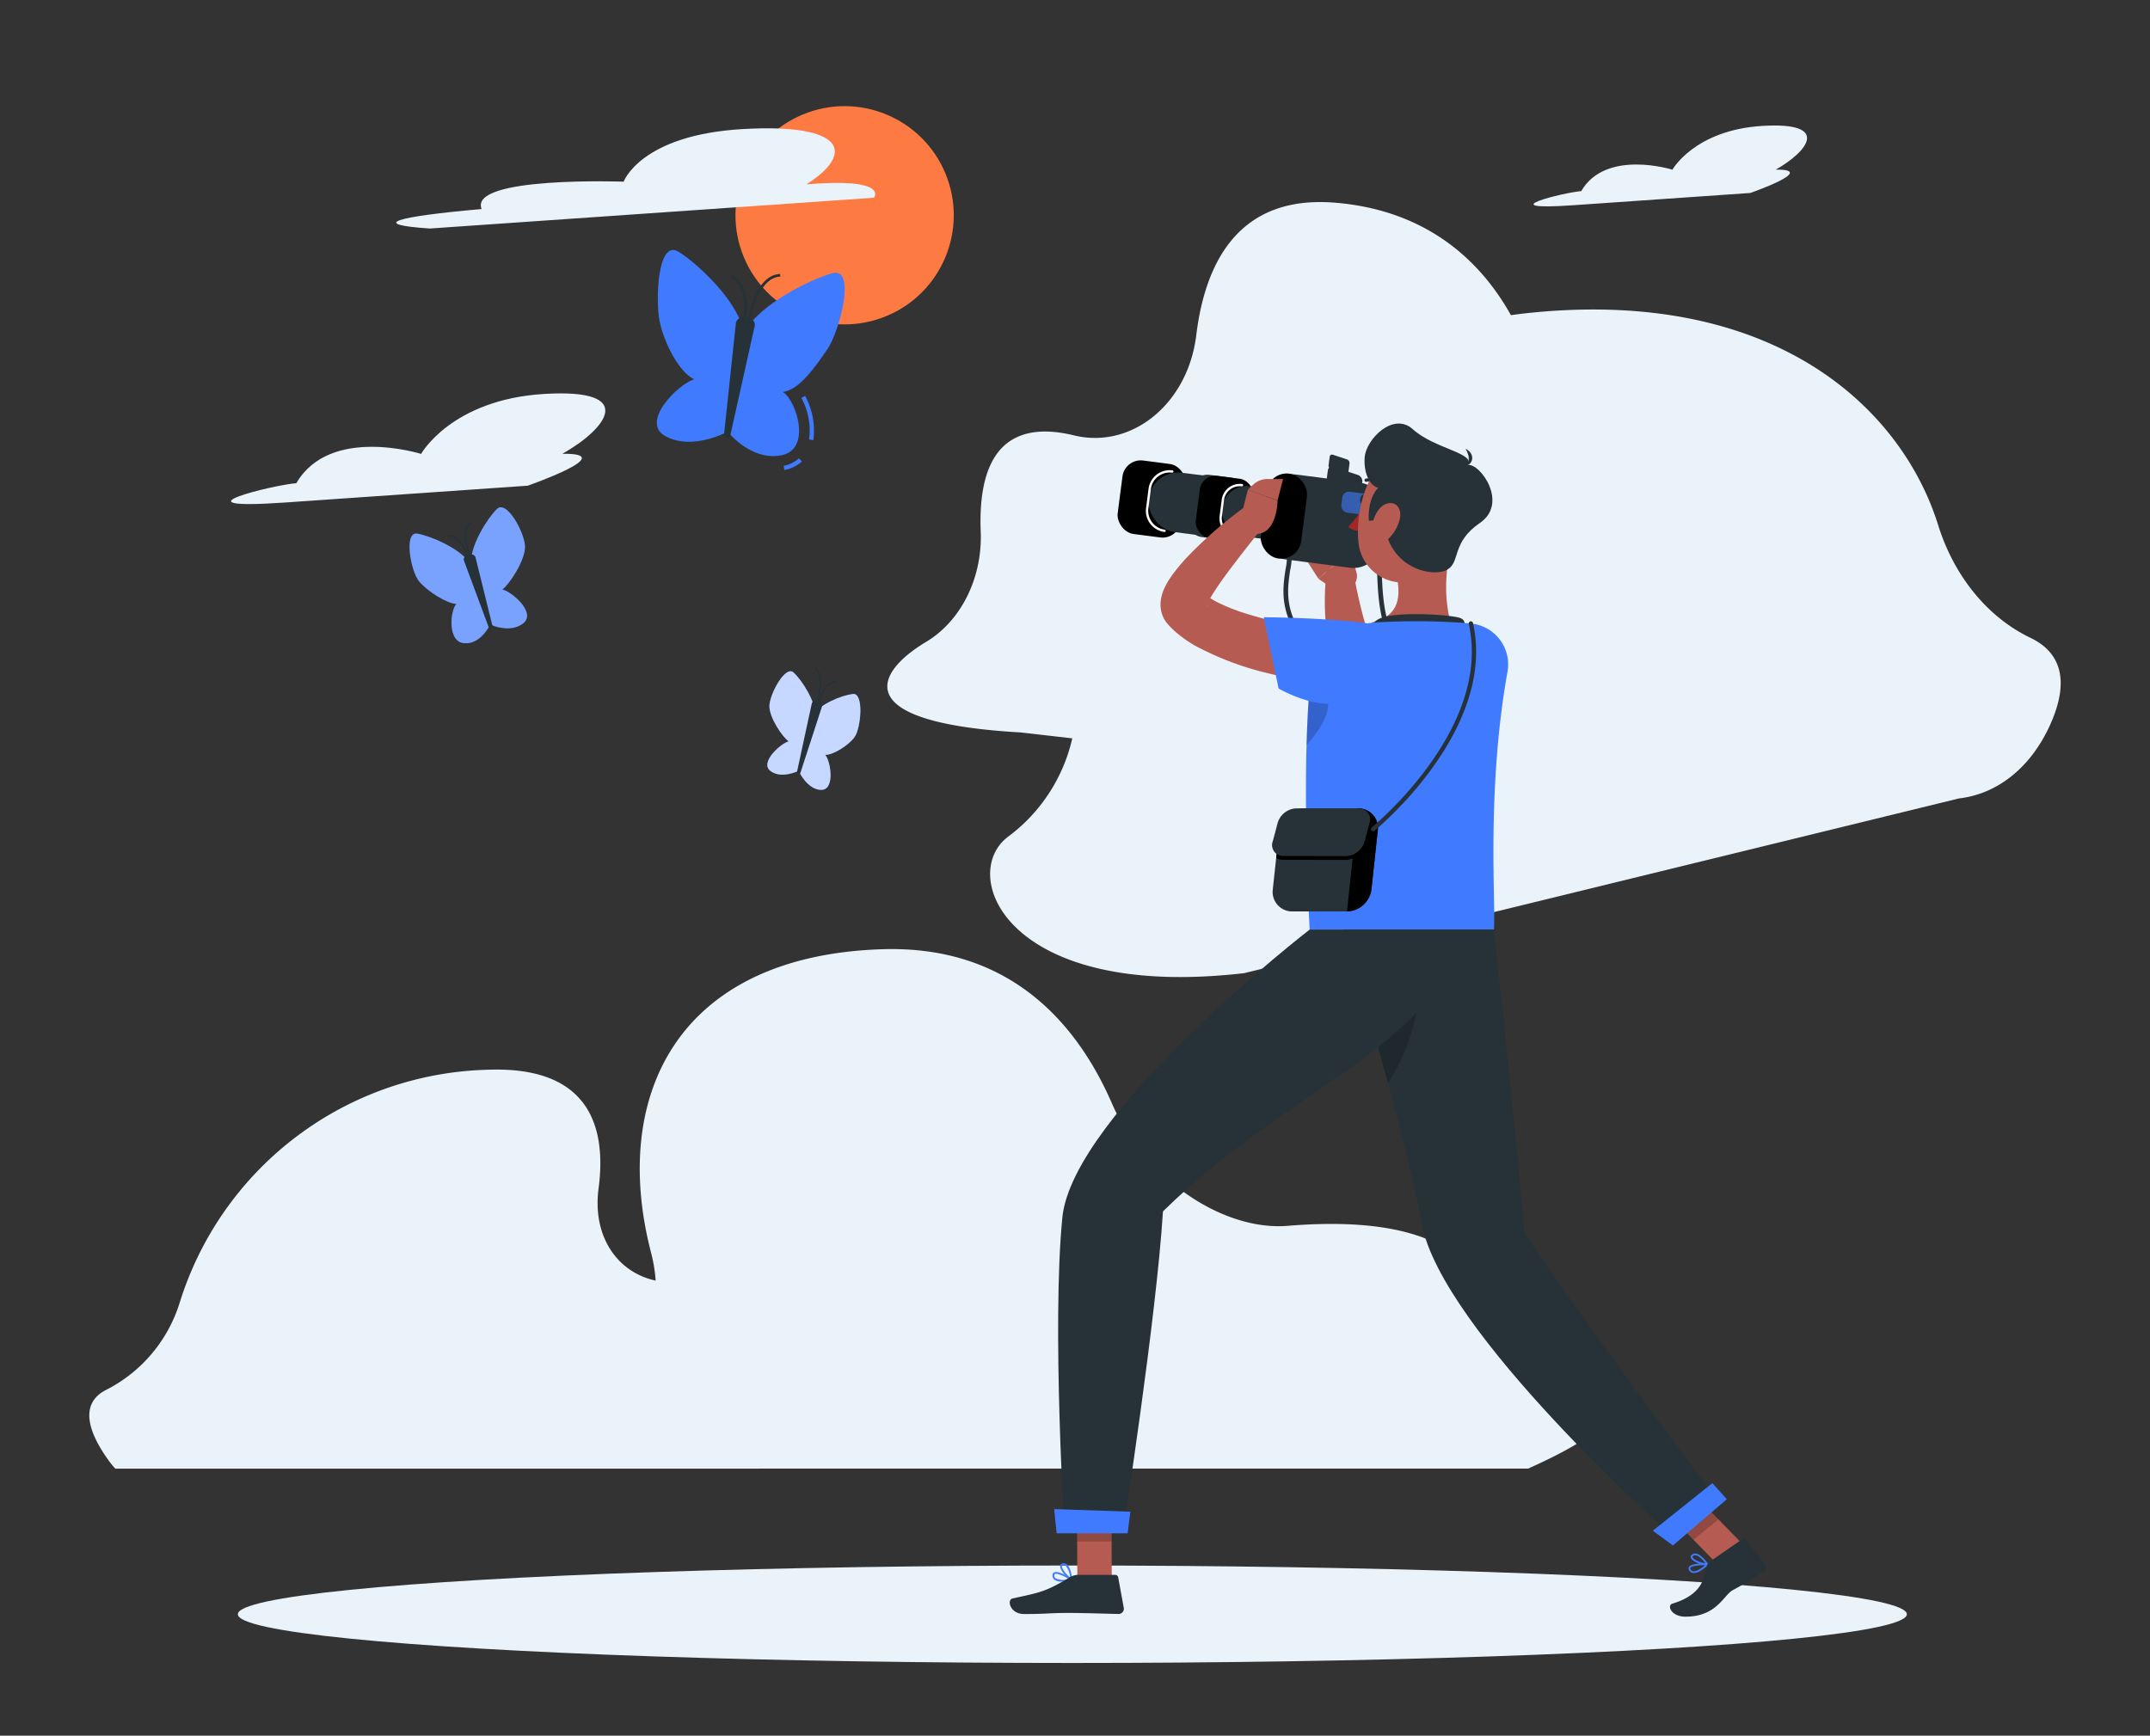 <svg xmlns="http://www.w3.org/2000/svg" xmlns:xlink="http://www.w3.org/1999/xlink" width="322" height="260" viewBox="0 0 322 260">
  <rect x="0" y="0" width="322" height="260" fill="#333333" stroke="none"/>
  <defs>
    <clipPath id="clip-wildlife">
      <rect width="322" height="260"/>
    </clipPath>
  </defs>
  <g id="wildlife" clip-path="url(#clip-wildlife)">
    <g id="Group_1225" data-name="Group 1225" transform="translate(-8.228 -47.121)">
      <g id="Background_Complete" data-name="Background Complete" transform="translate(21.604 58.014)">
        <g id="Group_1206" data-name="Group 1206" transform="translate(0 0)">
          <g id="Group_1204" data-name="Group 1204" transform="translate(0 19.375)">
            <g id="Group_1203" data-name="Group 1203">
              <path id="Path_5195" data-name="Path 5195" d="M226.99,167.518l67.837,7.791c5.744.659,11.317-2.495,14.413-8.154,3.376-6.17,6.146-14.009,1.98-18.62a19.379,19.379,0,0,1-4.876-14.185c1.233-19.609-6.8-44.082-32.255-46.184-14.4-1.19-19.47,8.887-20.807,19.851-1.249,10.24-9.624,17.12-18.338,15-7.672-1.867-14.5.32-13.943,14.444.269,6.886-2.932,13.354-8.207,16.51C205.211,158.51,201,166.05,226.99,167.518Z" transform="translate(-87.496 -88.07)" fill="#ebf3fa"/>
              <path id="Path_5196" data-name="Path 5196" d="M152.845,338.255c.572.437,1.153.844,1.744,1.236H280.151c11.15-4.969,16.753-9.668,9.213-12.443a31.249,31.249,0,0,1-16.429-15.067c-4.28-8.68-17.163-9.819-28.74-8.861-9.823.815-21.515-7.171-26.326-18.25-5.116-11.787-15.09-23.8-34.438-23.181-30.824.98-40.66,22.126-34.636,45.405,1.864,7.194.215,13.755-4.588,16.96C139.776,327.019,146.659,333.534,152.845,338.255Z" transform="translate(-64.675 -149.765)" fill="#ebf3fa"/>
              <path id="Path_5197" data-name="Path 5197" d="M24.7,348.493a10.6,10.6,0,0,0,.8.95h96.442c10.727-3.817,17.074-7.425,12.491-9.557-4.084-1.905-6.451-6.319-6.062-11.573.489-6.667-8.91-7.541-18.219-6.806-7.9.625-13.4-5.509-12.279-14.017,1.2-9.054-1.234-18.281-16.364-17.805a49.649,49.649,0,0,0-46.362,34.875,21.943,21.943,0,0,1-10.9,13.027C19.556,339.862,22.008,344.867,24.7,348.493Z" transform="translate(-21.604 -159.716)" fill="#ebf3fa"/>
              <path id="Path_5198" data-name="Path 5198" d="M268.951,212.45l107.067-26.175c5.58-.647,10.614-4.43,13.583-10.909,2.253-4.918,2.9-10.356-2.888-13.142-6.659-3.2-11.52-9.493-13.829-16.888-5.489-17.58-24.484-35.44-60.865-31.826-18.858,1.873-25.3,9.821-26.238,18.689-1.412,13.352-11.78,23.219-24.373,23.348-10.537.108-19.12,3.022-17.811,12.628a25.352,25.352,0,0,1-9.95,23.792C226,197.6,233.238,216.587,268.951,212.45Z" transform="translate(-95.986 -96.944)" fill="#ebf3fa"/>
            </g>
          </g>
          <g id="Group_1205" data-name="Group 1205" transform="translate(21.231)">
            <circle id="Ellipse_54" data-name="Ellipse 54" cx="16.344" cy="16.344" r="16.344" transform="translate(70.535 12.509) rotate(-22.5)" fill="#fd7b43"/>
            <path id="Path_5199" data-name="Path 5199" d="M154.361,79.324c7.331-4.691,5.8-9.165-9.542-8.278s-17.841,7.88-17.841,7.88-23.237-.85-21.277,4.1c-13.231,1.164-16.843,2.316-7.746,2.916l66.512-4.61S166.859,78.294,154.361,79.324Z" transform="translate(-68.181 -62.605)" fill="#ebf3fa"/>
            <path id="Path_5200" data-name="Path 5200" d="M62.722,148.873l36.243-2.512s14.016-4.885,5.2-4.779c6.716-3.812,11.266-9.8-2.682-8.969S83,141.6,83,141.6s-13.63-4.3-18.689,4.389C61.015,146.213,45.05,150.1,62.722,148.873Z" transform="translate(-54.541 -84.498)" fill="#ebf3fa"/>
            <path id="Path_5201" data-name="Path 5201" d="M363.136,82.221l26.488-1.836s10.243-3.57,3.8-3.493c4.909-2.785,8.234-7.165-1.96-6.554S377.954,76.9,377.954,76.9s-9.961-3.139-13.658,3.208C361.888,80.277,350.221,83.116,363.136,82.221Z" transform="translate(-162.088 -62.373)" fill="#ebf3fa"/>
          </g>
        </g>
      </g>
      <g id="Shadow" transform="translate(43.848 281.63)">
        <ellipse id="_Path_" data-name="&lt;Path&gt;" cx="124.983" cy="7.299" rx="124.983" ry="7.299" fill="#ebf3fa"/>
      </g>
      <g id="Butterflies" transform="translate(69.569 84.564)">
        <g id="Group_1214" data-name="Group 1214">
          <g id="Group_1207" data-name="Group 1207" transform="translate(37.033)">
            <path id="Path_5202" data-name="Path 5202" d="M166.3,110.928c-.9-4.038-6.4-9.455-9.569-11.448s-3.505,7.243-2.841,10.453,2.9,7.59,5.171,8.644c-2.294.639-8.3,6.456-4.212,8.577s9.224-.743,9.224-.743Z" transform="translate(-153.462 -99.201)" fill="#407bff"/>
            <path id="Path_5203" data-name="Path 5203" d="M183.03,149.376l-.125-.632a4.788,4.788,0,0,0,2.311-1.12l.431.48A5.423,5.423,0,0,1,183.03,149.376Z" transform="translate(-163.926 -116.41)" fill="#407bff"/>
            <path id="Path_5204" data-name="Path 5204" d="M188.831,139.745l-.634-.115a10.268,10.268,0,0,0-1.159-6.219l.569-.3A10.943,10.943,0,0,1,188.831,139.745Z" transform="translate(-165.395 -111.251)" fill="#407bff"/>
            <path id="Path_5205" data-name="Path 5205" d="M172.767,112.894c2.156-3.61,9.151-7.283,12.814-8.323s1.122,8.693-.746,11.41-4.132,5.992-6.636,6.38c1.987,1.237,4.365,8.564-.22,9.474s-8.051-3.543-8.051-3.543Z" transform="translate(-159.314 -101.082)" fill="#407bff"/>
            <path id="Path_5206" data-name="Path 5206" d="M169.089,132.289l1.746-16.418a1.029,1.029,0,0,1,1.067-.992l1.041.146a.972.972,0,0,1,.7,1.238l-3.6,16.159C169.889,133.118,169.015,133,169.089,132.289Z" transform="translate(-159.014 -104.77)" fill="#263238"/>
            <path id="Path_5207" data-name="Path 5207" d="M172.709,112.414l-.387-.115c.015-.05,1.46-5.09-1.7-6.9l.2-.35C174.26,107.017,172.774,112.194,172.709,112.414Z" transform="translate(-159.562 -101.281)" fill="#263238"/>
            <path id="Path_5208" data-name="Path 5208" d="M174.817,112.368l-.4-.052c.039-.3,1.006-7.364,4.958-7.547l.019.4C175.778,105.339,174.826,112.3,174.817,112.368Z" transform="translate(-160.909 -101.18)" fill="#263238"/>
          </g>
          <g id="Group_1210" data-name="Group 1210" transform="translate(0 38.548)">
            <g id="Group_1208" data-name="Group 1208" transform="translate(9.207)">
              <path id="Path_5209" data-name="Path 5209" d="M110.3,167.091c.044-2.579,2.391-6.354,3.862-7.826s4.222,3.633,4.214,5.68-2.3,5.555-3.4,6.376c1.291.23,5.116,3.411,3.168,5.03s-4.993.213-4.993.213Z" transform="translate(-110.296 -159.003)" fill="#407bff"/>
              <path id="Path_5210" data-name="Path 5210" d="M110.3,167.091c.044-2.579,2.391-6.354,3.862-7.826s4.222,3.633,4.214,5.68-2.3,5.555-3.4,6.376c1.291.23,5.116,3.411,3.168,5.03s-4.993.213-4.993.213Z" transform="translate(-110.296 -159.003)" fill="#fff" opacity="0.3"/>
            </g>
            <g id="Group_1209" data-name="Group 1209" transform="translate(0 3.927)">
              <path id="Path_5211" data-name="Path 5211" d="M104.9,169.354c-1.538-2.09-5.659-3.863-7.721-4.242s-1.024,5.6.265,7.155,4.209,3.319,5.584,3.378c-.925.915-1.4,5.65,1.138,5.881s3.906-2.8,3.906-2.8Z" transform="translate(-96.013 -165.094)" fill="#407bff"/>
              <path id="Path_5212" data-name="Path 5212" d="M104.9,169.354c-1.538-2.09-5.659-3.863-7.721-4.242s-1.024,5.6.265,7.155,4.209,3.319,5.584,3.378c-.925.915-1.4,5.65,1.138,5.881s3.906-2.8,3.906-2.8Z" transform="translate(-96.013 -165.094)" fill="#fff" opacity="0.3"/>
            </g>
            <path id="Path_5213" data-name="Path 5213" d="M112.891,180.6l-2.5-10.118a.649.649,0,0,0-.752-.528l-.639.18a.613.613,0,0,0-.332.834l3.641,9.8C112.462,181.188,113,181.036,112.891,180.6Z" transform="translate(-100.491 -162.888)" fill="#263238"/>
            <path id="Path_5214" data-name="Path 5214" d="M109.634,167.9c-.077-.166-1.862-4.09.118-5.613l.155.2c-1.82,1.4-.061,5.266-.043,5.3Z" transform="translate(-100.565 -160.169)" fill="#263238"/>
            <path id="Path_5215" data-name="Path 5215" d="M107.694,169.1c-.007-.035-.71-3.62-2.977-3.415l-.023-.253c2.49-.236,3.22,3.464,3.25,3.622Z" transform="translate(-99.098 -161.285)" fill="#263238"/>
          </g>
          <g id="Group_1213" data-name="Group 1213" transform="translate(53.579 62.55)">
            <g id="Group_1211" data-name="Group 1211" transform="translate(0 0.56)">
              <path id="Path_5216" data-name="Path 5216" d="M186.373,203.791c-.028-2.194-2.029-5.3-3.286-6.488s-3.641,3.286-3.643,5.028,1.955,4.624,2.891,5.275c-1.11.255-4.408,3.136-2.742,4.427s4.287-.045,4.287-.045Z" transform="translate(-179.132 -197.106)" fill="#407bff"/>
              <path id="Path_5217" data-name="Path 5217" d="M186.373,203.791c-.028-2.194-2.029-5.3-3.286-6.488s-3.641,3.286-3.643,5.028,1.955,4.624,2.891,5.275c-1.11.255-4.408,3.136-2.742,4.427s4.287-.045,4.287-.045Z" transform="translate(-179.132 -197.106)" fill="#fff" opacity="0.7"/>
            </g>
            <g id="Group_1212" data-name="Group 1212" transform="translate(4.696 3.957)">
              <path id="Path_5218" data-name="Path 5218" d="M188.441,205.664c1.137-1.782,4.427-3.09,6.105-3.284s1.2,5.148.234,6.463-3.264,2.7-4.395,2.656c.821.9,1.514,5.221-.567,5.246s-3.4-2.815-3.4-2.815Z" transform="translate(-186.416 -202.375)" fill="#407bff"/>
              <path id="Path_5219" data-name="Path 5219" d="M188.441,205.664c1.137-1.782,4.427-3.09,6.105-3.284s1.2,5.148.234,6.463-3.264,2.7-4.395,2.656c.821.9,1.514,5.221-.567,5.246s-3.4-2.815-3.4-2.815Z" transform="translate(-186.416 -202.375)" fill="#fff" opacity="0.7"/>
            </g>
            <path id="Path_5220" data-name="Path 5220" d="M186.034,214.534l2.188-10.118c.081-.375.383-.617.658-.529l.559.18a.646.646,0,0,1,.29.835l-3.184,9.8C186.409,215.122,185.939,214.97,186.034,214.534Z" transform="translate(-181.58 -198.95)" fill="#263238"/>
            <path id="Path_5221" data-name="Path 5221" d="M190.428,201.83l-.22-.09c.016-.039,1.559-3.918-.038-5.324l.157-.179C192.051,197.756,190.5,201.665,190.428,201.83Z" transform="translate(-183.055 -196.237)" fill="#263238"/>
            <path id="Path_5222" data-name="Path 5222" d="M191.082,203.039l-.235-.039c.026-.157.673-3.845,2.852-3.617l-.025.237C191.7,199.425,191.087,203,191.082,203.039Z" transform="translate(-183.295 -197.351)" fill="#263238"/>
          </g>
        </g>
      </g>
      <g id="Character" transform="translate(159.456 110.569)">
        <g id="Group_1224" data-name="Group 1224">
          <g id="Group_1223" data-name="Group 1223">
            <g id="Group_1216" data-name="Group 1216" transform="translate(15.81 4.649)">
              <path id="Path_5223" data-name="Path 5223" d="M312.871,172.442l-.877-3.169-4.837,4.068a29.906,29.906,0,0,0,2.944,1.9,1.6,1.6,0,0,0,2.176-.579l.39-.665A2.011,2.011,0,0,0,312.871,172.442Z" transform="translate(-276.748 -154.758)" fill="#b55b52"/>
              <path id="Path_5224" data-name="Path 5224" d="M306.483,163.949l-2.205,4.6,1.856,2.9,4.837-4.068Z" transform="translate(-275.725 -152.866)" fill="#b55b52"/>
              <g id="Group_1215" data-name="Group 1215" transform="translate(0)">
                <rect id="Rectangle_309" data-name="Rectangle 309" width="17.943" height="12.816" rx="4.076" transform="translate(23.042 2.463) rotate(7.37)" fill="#263238"/>
                <path id="Path_5225" data-name="Path 5225" d="M321.208,194.51c-2.961,0-8.421-2.5-15.45-8.256-7.661-6.27-6.935-11.2-6.405-14.8a8.747,8.747,0,0,0,.1-3.44l.677-.185a9.211,9.211,0,0,1-.078,3.727c-.534,3.625-1.2,8.136,6.155,14.153,9.382,7.678,15.3,9.067,16.512,7.6.777-.942-.3-3.554-4.519-7.062-4.722-3.931-4.954-9.949-5.125-14.343a17.2,17.2,0,0,0-.4-3.881l.668-.214a17.44,17.44,0,0,1,.428,4.067c.165,4.262.391,10.1,4.873,13.829,4.115,3.426,5.881,6.511,4.61,8.049A2.534,2.534,0,0,1,321.208,194.51Z" transform="translate(-273.867 -154.24)" fill="#263238"/>
                <path id="Path_5226" data-name="Path 5226" d="M313.216,154.583l-3.648-1.208a1,1,0,0,1-.656-1.025l.289-2.23a.627.627,0,0,1,.855-.525l3.649,1.208a1,1,0,0,1,.655,1.025l-.288,2.23A.628.628,0,0,1,313.216,154.583Z" transform="translate(-277.37 -147.751)" fill="#263238"/>
                <path id="Path_5227" data-name="Path 5227" d="M312,149.655l-2.1-.7a.575.575,0,0,1-.378-.591l.166-1.286a.362.362,0,0,1,.494-.3l2.1.7a.575.575,0,0,1,.378.592l-.166,1.286A.362.362,0,0,1,312,149.655Z" transform="translate(-277.584 -146.756)" fill="#263238"/>
                <rect id="Rectangle_310" data-name="Rectangle 310" width="9.545" height="11.1" rx="2.767" transform="translate(1.424 0.532) rotate(7.37)"/>
                <rect id="Rectangle_311" data-name="Rectangle 311" width="12.543" height="8.959" rx="4.48" transform="matrix(0.992, 0.128, -0.128, 0.992, 5.54, 2.144)" fill="#263238"/>
                <path id="Path_5228" data-name="Path 5228" d="M269.889,159.632h-.023a3.2,3.2,0,0,1-2.757-3.576l.375-2.9a3.2,3.2,0,0,1,3.576-2.758.175.175,0,0,1,.151.2.178.178,0,0,1-.2.151,2.846,2.846,0,0,0-3.182,2.454l-.375,2.9a2.851,2.851,0,0,0,2.454,3.182.176.176,0,0,1-.023.35Z" transform="translate(-262.506 -148.041)" fill="#fff"/>
                <rect id="Rectangle_312" data-name="Rectangle 312" width="8.074" height="9.389" rx="2.34" transform="translate(11.769 2.732) rotate(7.37)" fill="#263238"/>
                <rect id="Rectangle_313" data-name="Rectangle 313" width="8.074" height="9.389" rx="2.34" transform="translate(12.958 2.886) rotate(7.37)"/>
                <rect id="Rectangle_314" data-name="Rectangle 314" width="10.61" height="7.578" rx="3.789" transform="matrix(0.992, 0.128, -0.128, 0.992, 16.44, 4.25)" fill="#263238"/>
                <path id="Path_5229" data-name="Path 5229" d="M286.581,161.439h-.023a2.732,2.732,0,0,1-2.355-3.055l.317-2.453a2.735,2.735,0,0,1,3.055-2.355.176.176,0,0,1,.151.2.18.18,0,0,1-.2.151,2.385,2.385,0,0,0-2.662,2.052l-.317,2.453a2.379,2.379,0,0,0,2.052,2.662.176.176,0,0,1-.023.35Z" transform="translate(-268.583 -149.171)" fill="#fff"/>
                <rect id="Rectangle_315" data-name="Rectangle 315" width="4.419" height="3.157" rx="1.004" transform="translate(34.125 5.433) rotate(7.37)" fill="#407bff" opacity="0.6"/>
                <rect id="Rectangle_316" data-name="Rectangle 316" width="6.099" height="12.816" rx="3.049" transform="matrix(0.992, 0.128, -0.128, 0.992, 23.043, 2.463)"/>
              </g>
            </g>
            <g id="Group_1218" data-name="Group 1218" transform="translate(97.146 20.887)">
              <g id="Group_1217" data-name="Group 1217">
                <line id="Line_1" data-name="Line 1" opacity="0.2"/>
              </g>
            </g>
            <g id="Group_1222" data-name="Group 1222">
              <g id="Group_1219" data-name="Group 1219" transform="translate(22.58 12.139)">
                <path id="Path_5230" data-name="Path 5230" d="M298.757,177.943h-.026l-.074,0h-.085a3.9,3.9,0,0,0-.489.039c-7.615,5.1,1.02,8.923-.5,7.63.086.024.172.045.259.063l.1.02.03.006-.109-.013-.332-.04-.7-.085c-.473-.056-.945-.126-1.418-.2q-1.418-.211-2.836-.456c-1.891-.319-3.773-.727-5.658-1.187a45.1,45.1,0,0,1-11.315-4.243,18.6,18.6,0,0,1-2.824-2c-.233-.2-.464-.42-.693-.65l-.34-.357-.084-.093-.165-.191a4.17,4.17,0,0,1-.532-.8,4.39,4.39,0,0,1-.458-1.579,5.4,5.4,0,0,1-.019-.629c.008-.184.025-.346.046-.52a6.2,6.2,0,0,1,.395-1.439,10,10,0,0,1,.955-1.768c.324-.49.648-.925.976-1.34a29.819,29.819,0,0,1,2.009-2.276,64.627,64.627,0,0,1,8.716-7.454l2.647,2.827c-2.249,2.864-4.576,5.749-6.612,8.591-.5.712-.976,1.426-1.395,2.106-.206.34-.394.676-.543.982a3.1,3.1,0,0,0-.273.717c-.009.05.011.067.045-.1a.986.986,0,0,0,.02-.173,1.612,1.612,0,0,0,0-.282,2.524,2.524,0,0,0-.264-.918,2.916,2.916,0,0,0-.34-.517c-.1-.117-.058-.066-.051-.061l.035.033.15.133c.106.09.219.182.342.274a11.72,11.72,0,0,0,1.788,1.071,28.613,28.613,0,0,0,4.548,1.757c1.625.5,3.317.931,5.034,1.307s3.463.708,5.217,1.026q1.317.231,2.644.43l1.329.2.672.1.356.053.234.036.116.02.145.028c.094.019.188.042.28.068-1.512-1.292,7.135,2.539-.493,7.637a4.239,4.239,0,0,1-.51.041H298.6l-.117,0-.113-.005Z" transform="translate(-270.487 -158.376)" fill="#b55b52"/>
              </g>
              <path id="Path_5231" data-name="Path 5231" d="M293.7,152.43h2.353l-.822,3.213-4.452-1.6.772-.745A3.094,3.094,0,0,1,293.7,152.43Z" transform="translate(-255.118 -144.123)" fill="#b55b52"/>
              <path id="Path_5232" data-name="Path 5232" d="M289.056,159.315l1.11-4.382,4.452,1.6s-.032,5.278-3.465,5.009Z" transform="translate(-254.506 -145.013)" fill="#b55b52"/>
              <path id="Path_5233" data-name="Path 5233" d="M332.232,193.159c-.389.142-.537.184-.776.258-.224.07-.42.119-.632.178-.41.1-.815.191-1.213.263-.8.157-1.585.239-2.37.317a27.442,27.442,0,0,1-4.635-.034,30.471,30.471,0,0,1-4.483-.717c-.734-.16-1.455-.364-2.166-.585l-.535-.161-.307-.093c-.171-.057-.345-.111-.51-.18a6.859,6.859,0,0,1-1.759-1.029,8.453,8.453,0,0,1-2.072-2.535,13.675,13.675,0,0,1-1.037-2.43,23.387,23.387,0,0,1-.893-4.537,37.241,37.241,0,0,1,.144-8.624l3.873.006a74.63,74.63,0,0,0,1.646,7.553,20.732,20.732,0,0,0,1.226,3.3,6.946,6.946,0,0,0,.729,1.227,1.5,1.5,0,0,0,.574.521c.044.011.043-.015.011-.045-.008,0-.017-.019-.028-.022s.041.006.073.011l.113.019.454.079.9.156.9.119c.6.1,1.2.127,1.8.194.6.019,1.194.082,1.784.081a27.86,27.86,0,0,0,3.49-.128c.564-.059,1.126-.132,1.659-.226.271-.043.527-.1.777-.15l.351-.078c.088-.018.264-.072.2-.043Z" transform="translate(-261.473 -151.522)" fill="#b55b52"/>
              <path id="Path_5234" data-name="Path 5234" d="M331.177,165.2c-1.17,5.227-1.463,9.12-.4,13.244,0,0-1.18,3.828-8.191,3.828-7.71,0-3.536-3.827-3.536-3.827,4.246-1,4.258-4.127,3.639-7.058Z" transform="translate(-264.764 -148.662)" fill="#b55b52"/>
              <path id="Path_5235" data-name="Path 5235" d="M332.519,187.432c.6-1.211,1.262-2.6.019-3.032-1.366-.478-8.927-.966-11.575-.068a2.793,2.793,0,0,0-2,3.355Z" transform="translate(-265.109 -155.283)" fill="#263238"/>
              <path id="Path_5236" data-name="Path 5236" d="M394.884,405.571a6.647,6.647,0,0,0,1.181-.907.134.134,0,0,0-.086-.231c-.242-.01-2.375-.079-2.758.508a.425.425,0,0,0-.012.442.8.8,0,0,0,.59.476A1.706,1.706,0,0,0,394.884,405.571Zm.752-.878c-.735.641-1.392.975-1.788.9a.544.544,0,0,1-.4-.331.163.163,0,0,1,0-.178C393.644,404.782,394.782,404.688,395.635,404.693Z" transform="translate(-291.501 -233.68)" fill="#407bff"/>
              <path id="Path_5237" data-name="Path 5237" d="M396.225,403.861a.13.13,0,0,0,.052-.055.134.134,0,0,0-.008-.136c-.039-.057-.962-1.4-1.8-1.543a.73.73,0,0,0-.579.133h0a.435.435,0,0,0-.2.514c.208.6,1.8,1.118,2.462,1.1A.127.127,0,0,0,396.225,403.861Zm-2.12-1.421a.475.475,0,0,1,.324-.05c.535.09,1.161.824,1.453,1.2-.721-.1-1.807-.55-1.931-.907-.011-.033-.037-.109.1-.213h0C394.07,402.462,394.087,402.451,394.1,402.44Z" transform="translate(-291.686 -232.859)" fill="#407bff"/>
              <path id="Path_5238" data-name="Path 5238" d="M399.845,396.031l-3.745,3.051-8.934-9.171,3.745-3.051Z" transform="translate(-289.373 -227.438)" fill="#b55b52"/>
              <path id="Path_5239" data-name="Path 5239" d="M394.879,402.085l4.763-3.3a.428.428,0,0,1,.551.047l2.747,3.562a.792.792,0,0,1-.1,1.207,47.82,47.82,0,0,1-4.616,2.816c-1.361.777-2.4,3.955-7.057,3.955-2.118,0-2.825-1.685-1.951-1.952,4.584-1.4,4.715-3.9,5.146-5.59A1.293,1.293,0,0,1,394.879,402.085Z" transform="translate(-289.971 -231.647)" fill="#263238"/>
              <path id="Path_5240" data-name="Path 5240" d="M304.833,231.665h27.593c.316-3.8-1.149-20.8,2.041-38.659a6.147,6.147,0,0,0-5.491-7.182c-.787-.075-1.6-.138-2.4-.177a102.015,102.015,0,0,0-11.725,0,48.059,48.059,0,0,0-4.817.71c-2.243.441-4.34,2.027-4.677,4.288-2.077,13.958-.525,41.018-.525,41.018" transform="translate(-259.915 -155.868)" fill="#407bff"/>
              <g id="Group_1220" data-name="Group 1220" transform="translate(39.321 29.636)">
                <path id="Path_5241" data-name="Path 5241" d="M307.671,244.408h-8.154a2.926,2.926,0,0,1-2.955-3.311l.948-8.817a3.792,3.792,0,0,1,3.667-3.311h8.154a2.925,2.925,0,0,1,2.955,3.311l-.948,8.817A3.792,3.792,0,0,1,307.671,244.408Z" transform="translate(-296.487 -200.96)" fill="#263238"/>
                <path id="Path_5242" data-name="Path 5242" d="M315.466,228.969l-1.66,15.439a3.792,3.792,0,0,0,3.667-3.311l.948-8.817A2.926,2.926,0,0,0,315.466,228.969Z" transform="translate(-302.622 -200.96)"/>
                <path id="Path_5243" data-name="Path 5243" d="M319.7,216.949a.322.322,0,0,1-.2-.572c.181-.146,18.033-14.794,14.531-30.466a.322.322,0,1,1,.628-.141c3.59,16.064-14.571,30.959-14.754,31.108A.321.321,0,0,1,319.7,216.949Z" transform="translate(-304.603 -185.518)" fill="#263238"/>
                <path id="Path_5244" data-name="Path 5244" d="M309.748,229.888l-9.562-.024a2.33,2.33,0,0,0-.931.2A3.749,3.749,0,0,0,297.8,232.6l-.44,4.1a1.587,1.587,0,0,0,.937.289l9.562.018a3.025,3.025,0,0,0,2.689-2.237l.7-2.629A1.63,1.63,0,0,0,309.748,229.888Z" transform="translate(-296.779 -201.278)"/>
                <path id="Path_5245" data-name="Path 5245" d="M307.6,236.119l-9.558-.023a1.631,1.631,0,0,1-1.5-2.249l.7-2.633a3.034,3.034,0,0,1,2.691-2.239l9.558.023a1.631,1.631,0,0,1,1.5,2.249l-.7,2.633A3.035,3.035,0,0,1,307.6,236.119Z" transform="translate(-296.456 -200.962)" fill="#263238"/>
              </g>
              <path id="Path_5246" data-name="Path 5246" d="M304.893,200.6c-.239,2.738-.387,5.729-.471,8.783C307.5,205.973,309.59,201.718,304.893,200.6Z" transform="translate(-259.967 -161.243)" opacity="0.2"/>
              <path id="Path_5247" data-name="Path 5247" d="M307.815,196.289c-3.659,3.277-11.117-1.053-11.117-1.053l-2.224-10.684s8.257.03,14.716.8C316.4,186.2,311.935,192.6,307.815,196.289Z" transform="translate(-256.431 -155.539)" fill="#407bff"/>
              <g id="Group_1221" data-name="Group 1221" transform="translate(97.794 159.424)" opacity="0.2">
                <path id="Path_5248" data-name="Path 5248" d="M390.915,386.863l-3.747,3.053,4.607,4.726,3.747-3.053Z" transform="translate(-387.168 -386.863)"/>
              </g>
              <path id="Path_5249" data-name="Path 5249" d="M312.931,257.13s9.1,29.2,11.741,43.971c2.895,16.171,37.275,46.661,37.275,46.661l6.409-5.968s-21.177-28.251-28.266-39.227c-1.509-17.377-4.591-45.437-4.591-45.437Z" transform="translate(-262.991 -181.333)" fill="#263238"/>
              <path id="Path_5250" data-name="Path 5250" d="M384.885,392.892c-.031.026,3,2.21,3,2.21l8.069-6.919-2.16-2.412Z" transform="translate(-288.562 -227.05)" fill="#407bff"/>
              <path id="Path_5251" data-name="Path 5251" d="M319.879,277.559c.73,2.535,1.488,5.245,2.239,8a30.823,30.823,0,0,0,4.634-13.284Z" transform="translate(-265.46 -186.714)" opacity="0.2"/>
              <path id="Path_5252" data-name="Path 5252" d="M317.838,156.8c-.058.412-.325.724-.6.7s-.442-.384-.384-.8.326-.724.6-.7S317.9,156.388,317.838,156.8Z" transform="translate(-264.382 -145.393)" fill="#263238"/>
              <path id="Path_5253" data-name="Path 5253" d="M316.574,158.37a15.62,15.62,0,0,1-2.477,3.323,2.361,2.361,0,0,0,1.925.572Z" transform="translate(-263.405 -146.234)" fill="#a02724"/>
              <path id="Path_5254" data-name="Path 5254" d="M318.036,152.779a.248.248,0,0,1-.153-.167.245.245,0,0,1,.173-.3,2.4,2.4,0,0,1,2.136.6.244.244,0,1,1-.329.361,1.916,1.916,0,0,0-1.68-.491A.247.247,0,0,1,318.036,152.779Z" transform="translate(-264.748 -144.063)" fill="#263238"/>
              <path id="Path_5255" data-name="Path 5255" d="M331.591,153.57c-1.029,5.031-1.375,8.018-4.311,10.354a6.658,6.658,0,0,1-10.858-4.626c-.448-4.661,1.311-12.105,6.571-13.61A6.726,6.726,0,0,1,331.591,153.57Z" transform="translate(-264.208 -141.622)" fill="#b55b52"/>
              <path id="Path_5256" data-name="Path 5256" d="M320.737,153.915l-2.2.195s-.327-3.159,1.4-4.954c-1.162-.213-2.22-2.041-2.029-4.569.2-2.671,4.276-6.87,7.233-4.176,3.188,2.9,9.445,3.58,8.2,5.344,1.833-.343,6.163,5.7,1.833,8.668s-2.862,5.849-4.922,7.02S321.361,161.4,320.737,153.915Z" transform="translate(-264.751 -139.544)" fill="#263238"/>
              <path id="Path_5257" data-name="Path 5257" d="M341.473,147.939s.892-.822-.117-2.547C342.819,146.125,342.526,147.646,341.473,147.939Z" transform="translate(-273.093 -141.622)" fill="#263238"/>
              <path id="Path_5258" data-name="Path 5258" d="M323.752,160.341a6.085,6.085,0,0,1-1.947,3.242c-1.3,1.106-2.34.206-2.31-1.318.028-1.372.735-3.6,2.2-4.126C323.131,157.623,324.072,158.829,323.752,160.341Z" transform="translate(-265.323 -146.109)" fill="#b55b52"/>
              <path id="Path_5259" data-name="Path 5259" d="M246.757,407.855a6.656,6.656,0,0,0,1.475-.2.133.133,0,0,0,.039-.243c-.205-.128-2.023-1.245-2.646-.925a.425.425,0,0,0-.229.378.8.8,0,0,0,.276.705A1.705,1.705,0,0,0,246.757,407.855Zm1.088-.39a2.718,2.718,0,0,1-2-.1.543.543,0,0,1-.181-.484c.006-.1.048-.139.084-.157C246.071,406.556,247.107,407.037,247.846,407.465Z" transform="translate(-238.989 -234.391)" fill="#407bff"/>
              <path id="Path_5260" data-name="Path 5260" d="M248.831,406.927a.129.129,0,0,0,.073-.022.132.132,0,0,0,.061-.122c-.005-.069-.14-1.7-.795-2.23a.73.73,0,0,0-.569-.171h0a.435.435,0,0,0-.425.349c-.119.629,1.008,1.864,1.592,2.18A.139.139,0,0,0,248.831,406.927Zm-1.137-2.284a.475.475,0,0,1,.306.117,3.212,3.212,0,0,1,.666,1.766c-.58-.44-1.3-1.373-1.227-1.744.006-.034.021-.113.195-.135h0A.482.482,0,0,1,247.694,404.643Z" transform="translate(-239.619 -233.662)" fill="#407bff"/>
              <path id="Path_5261" data-name="Path 5261" d="M256.287,401.723h-5.158l-.053-11.945h5.158Z" transform="translate(-241.008 -228.475)" fill="#b55b52"/>
              <path id="Path_5262" data-name="Path 5262" d="M245.635,407.091h5.633a.429.429,0,0,1,.425.352l.842,4.585a.783.783,0,0,1-.777.917c-2.031-.034-4.962-.153-7.516-.153-2.986,0-3.132.163-6.634.163-2.118,0-2.622-2.141-1.729-2.335,4.069-.883,4.928-.977,8.5-3.128A2.468,2.468,0,0,1,245.635,407.091Z" transform="translate(-235.457 -234.627)" fill="#263238"/>
              <path id="Path_5263" data-name="Path 5263" d="M251.078,389.783l.026,6.157h5.16l-.026-6.157Z" transform="translate(-241.009 -228.476)" opacity="0.2"/>
              <path id="Path_5264" data-name="Path 5264" d="M284.372,257.13s-35.513,27.5-37.044,43.151c-1.593,16.284.344,47.136.344,47.136h8.738s4.982-32,5.99-48.072c19.057-18.7,39.826-23.989,45.638-42.215Z" transform="translate(-239.453 -181.333)" fill="#263238"/>
              <path id="Path_5265" data-name="Path 5265" d="M245.806,391.8c-.04,0,.353,3.627.353,3.627h10.63l.412-3.237Z" transform="translate(-239.134 -229.191)" fill="#407bff"/>
            </g>
          </g>
        </g>
      </g>
    </g>
  </g>
</svg>
